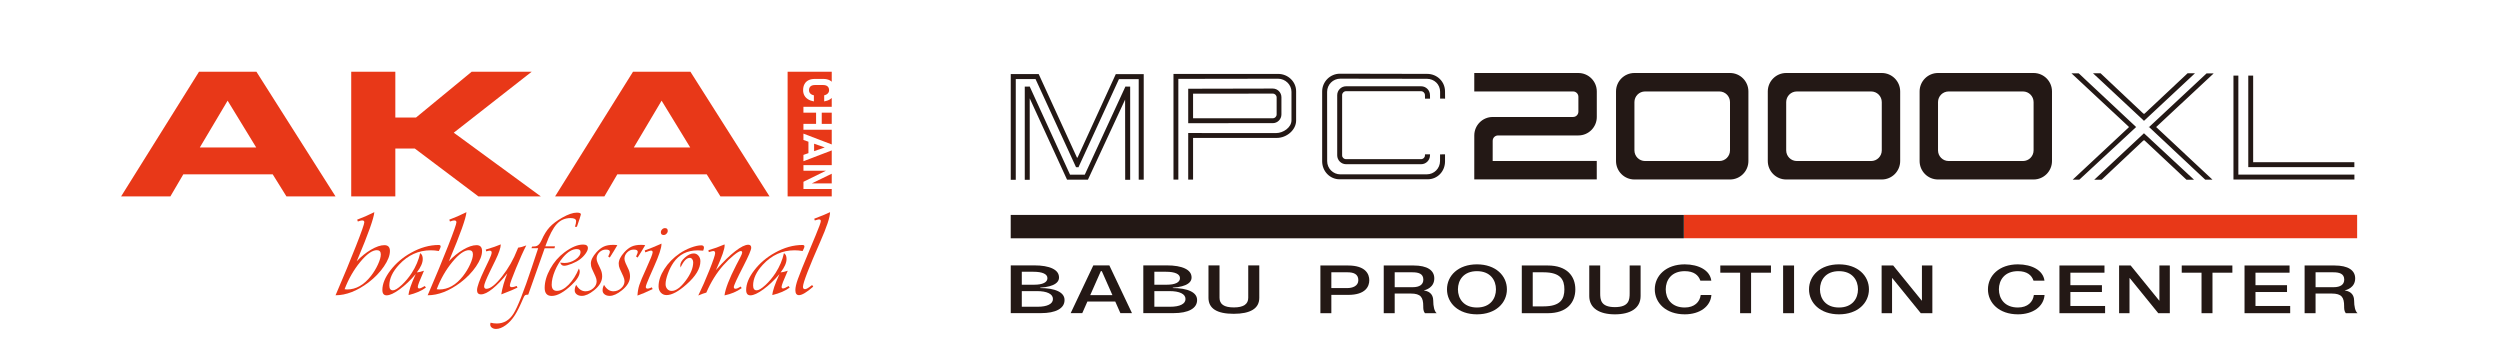 <?xml version="1.0" encoding="UTF-8"?>
<svg id="_レイヤー_1" data-name="レイヤー 1" xmlns="http://www.w3.org/2000/svg" version="1.1" viewBox="0 0 1348.355 195.954">
  <defs>
    <style>
      .cls-1 {
        fill: #e83818;
      }

      .cls-1, .cls-2 {
        stroke-width: 0px;
      }

      .cls-2 {
        fill: #231815;
      }
    </style>
  </defs>
  <rect class="cls-1" x="908.249" y="115.88" width="363.053" height="12.609"/>
  <path class="cls-2" d="M771.276,53.198h-2.71l-.035-1.897c0-1.17-.942-2.118-2.111-2.118h-40.444c-1.17,0-2.111.949-2.111,2.118v32.5c0,1.17.941,2.032,2.111,2.032h40.444c1.17,0,2.111-.863,2.111-2.032l.035-.564h2.71l-.021.514c0,2.66-2.147,4.814-4.793,4.814h-40.452c-2.653,0-4.8-2.154-4.8-4.814v-32.414c0-2.653,2.147-4.807,4.8-4.807h40.452c2.646,0,4.793,2.154,4.793,4.807l.021,1.861"/>
  <path class="cls-2" d="M770.02,96.695c5.306,0,9.343-4.315,9.343-9.628v-3.83l-2.674.029-.021,3.609c0,3.93-3.174,7.146-7.096,7.146l-46.678.014c-3.915,0-7.096-3.188-7.096-7.125l-.029-37.364c0-3.929,3.181-7.117,7.103-7.117l46.742.071c3.923,0,7.096,3.024,7.096,6.961v3.716l2.689.021-.036-3.887c0-5.313-4.3-9.464-9.599-9.464l-47.07-.1c-5.299,0-9.599,4.308-9.599,9.621v37.613c0,5.32,4.122,9.714,9.421,9.714h47.505"/>
  <polyline class="cls-2" points="580.849 84.992 560.202 39.933 545.14 39.933 545.14 96.959 547.85 96.959 547.85 42.65 558.512 42.65 580.342 90.17 581.655 90.212 603.492 42.686 614.154 42.686 614.154 96.916 616.858 96.916 616.858 39.976 601.795 39.976 581.148 85.035 580.849 84.992"/>
  <polyline class="cls-2" points="606.987 46.68 585.071 94.199 577.112 94.199 555.367 46.68 552.7 46.722 552.7 96.959 555.388 96.959 555.367 53.041 575.507 96.916 586.761 96.916 606.816 53.719 606.859 96.959 609.547 96.959 609.547 46.722 606.987 46.68"/>
  <path class="cls-2" d="M635.529,42.543v54.337h-2.624v-56.991l56.52-.021c5.185,0,9.628,4.13,9.628,9.328v15.783c0,5.192-5.192,9.407-10.37,9.407l-45.209.014v22.479h-2.625v-25.132l47.434.021c3.83,0,8.266-3.038,8.266-6.882v-15.39c0-3.844-3.359-7.039-7.196-7.039l-53.824.085"/>
  <path class="cls-2" d="M688.546,61.714c0,1.141-.92,2.069-2.061,2.069h-43.012v-13.272l43.012-.014c1.141,0,2.061.927,2.061,2.069v9.15M686.443,47.757l-45.594.1v18.579l45.594-.014c2.589,0,4.686-2.111,4.686-4.707v-9.257c0-2.596-2.097-4.7-4.686-4.7Z"/>
  <path class="cls-2" d="M795.139,96.767h66.062v-9.956l-56.135.014.007-10.904c0-1.583,1.284-2.867,2.867-2.867l43.354-.007c5.484,0,9.927-4.457,9.927-9.956v-13.757c0-5.499-4.443-9.956-9.927-9.956l-56.156-.007v9.949l53.296.007c1.583,0,2.86,1.291,2.86,2.874v8.023c0,1.583-1.276,2.867-2.86,2.867l-43.361.007c-5.477,0-9.927,4.457-9.927,9.956l-.007,23.728"/>
  <polyline class="cls-2" points="1212.586 90.148 1212.586 40.789 1215.224 40.789 1215.224 87.524 1215.324 87.495 1269.804 87.495 1269.804 90.148 1212.5 90.148 1212.586 90.148"/>
  <polyline class="cls-2" points="1204.598 96.816 1269.833 96.816 1269.833 94.171 1207.344 94.171 1207.237 94.278 1207.237 40.789 1204.598 40.789 1204.598 96.866 1204.598 96.816"/>
  <polyline class="cls-2" points="1156.28 65.108 1128.83 39.505 1132.909 39.505 1156.03 61.272 1156.551 61.378 1179.843 39.527 1183.83 39.527 1156.301 65.215 1156.28 65.108"/>
  <polyline class="cls-2" points="1152.15 68.467 1121.462 96.909 1117.882 96.909 1148.242 68.553 1148.257 68.489 1117.226 39.548 1121.141 39.548 1152.165 68.567 1152.15 68.467"/>
  <polyline class="cls-2" points="1162.82 68.446 1193.266 96.888 1189.357 96.888 1158.911 68.36 1158.926 68.674 1190.113 39.569 1193.943 39.569 1162.827 68.589 1162.82 68.446"/>
  <polyline class="cls-2" points="1156.544 75.664 1179.252 96.931 1183.324 96.931 1156.287 71.827 1156.273 71.926 1129.486 96.952 1133.48 96.952 1156.023 75.763 1156.544 75.664"/>
  <path class="cls-2" d="M933.061,81.105c0,3.166-2.567,5.741-5.727,5.741h-40.095c-3.159,0-5.727-2.575-5.727-5.741v-26.038c0-3.174,2.568-5.741,5.727-5.741h40.095c3.159,0,5.727,2.568,5.727,5.741v26.038M933.061,39.37h-51.549c-5.477,0-9.927,4.457-9.927,9.949v37.528c0,5.499,4.45,9.956,9.927,9.956h51.549c5.484,0,9.927-4.457,9.927-9.956v-37.528c0-5.492-4.443-9.949-9.927-9.949Z"/>
  <path class="cls-2" d="M1014.92,81.105c0,3.166-2.56,5.741-5.727,5.741h-40.088c-3.167,0-5.734-2.575-5.734-5.741v-26.038c0-3.174,2.568-5.741,5.734-5.741h40.088c3.167,0,5.727,2.568,5.727,5.741v26.038M1014.92,39.37h-51.549c-5.477,0-9.927,4.457-9.927,9.949v37.528c0,5.499,4.45,9.956,9.927,9.956h51.549c5.484,0,9.928-4.457,9.928-9.956v-37.528c0-5.492-4.443-9.949-9.928-9.949Z"/>
  <path class="cls-2" d="M1096.801,81.105c0,3.166-2.568,5.741-5.727,5.741h-40.095c-3.159,0-5.727-2.575-5.727-5.741v-26.038c0-3.174,2.567-5.741,5.727-5.741h40.095c3.159,0,5.727,2.568,5.727,5.741v26.038M1096.801,39.37h-51.549c-5.484,0-9.927,4.457-9.927,9.949v37.528c0,5.499,4.443,9.956,9.927,9.956h51.549c5.484,0,9.927-4.457,9.927-9.956v-37.528c0-5.492-4.443-9.949-9.927-9.949Z"/>
  <g>
    <path class="cls-2" d="M718.049,155.369h8.649c2.647,0,5.907-1.012,5.907-4.258,0-3.388-2.694-4.251-5.812-4.251h-8.745v8.508M712.142,143.188h14.884c9.645,0,11.487,4.757,11.487,7.959,0,3.174-1.842,7.931-11.487,7.895h-8.977v9.878h-5.907v-25.732Z"/>
    <path class="cls-2" d="M545.14,168.888v-25.76h5.957v25.76h-5.957ZM548.654,156.226v-1.777h12.392v1.777h-12.392ZM550.681,155.211v-1.652h7.149c2.244,0,3.987-.305,5.228-.916,1.241-.61,1.862-1.485,1.862-2.621,0-1.113-.651-1.966-1.952-2.558-1.301-.593-3.153-.89-5.555-.89h-6.613l-.715-3.446h7.626c4.289,0,7.606.566,9.949,1.696s3.515,2.742,3.515,4.835c0,1.777-1.112,3.147-3.336,4.109-2.224.961-5.382,1.442-9.472,1.442h-7.685ZM550.681,168.888v-3.446h8.937c2.621,0,4.656-.366,6.106-1.098,1.45-.731,2.175-1.757,2.175-3.075,0-1.354-.755-2.403-2.264-3.147-1.509-.744-3.654-1.116-6.434-1.116h-8.4l-.715-1.651h10.605c4.289,0,7.605.562,9.949,1.687,2.342,1.125,3.514,2.715,3.514,4.77,0,2.25-1.112,3.992-3.336,5.224-2.224,1.234-5.381,1.851-9.472,1.851h-10.664Z"/>
    <path class="cls-2" d="M577.46,168.888l12.213-25.76h8.638l12.213,25.76h-6.255l-10.009-22.64h-.536l-10.009,22.64h-6.256ZM583.12,162.612v-3.446h21.448v3.446h-21.448Z"/>
    <path class="cls-2" d="M616.633,168.888v-25.76h5.957v25.76h-5.957ZM620.147,156.226v-1.777h12.392v1.777h-12.392ZM622.173,155.211v-1.652h7.149c2.244,0,3.987-.305,5.228-.916,1.241-.61,1.862-1.485,1.862-2.621,0-1.113-.651-1.966-1.952-2.558-1.301-.593-3.153-.89-5.555-.89h-6.613l-.715-3.446h7.626c4.289,0,7.606.566,9.949,1.696s3.515,2.742,3.515,4.835c0,1.777-1.112,3.147-3.336,4.109-2.224.961-5.382,1.442-9.472,1.442h-7.685ZM622.173,168.888v-3.446h8.937c2.621,0,4.656-.366,6.106-1.098,1.45-.731,2.175-1.757,2.175-3.075,0-1.354-.755-2.403-2.264-3.147-1.509-.744-3.654-1.116-6.434-1.116h-8.4l-.715-1.651h10.605c4.289,0,7.605.562,9.949,1.687,2.342,1.125,3.514,2.715,3.514,4.77,0,2.25-1.112,3.992-3.336,5.224-2.224,1.234-5.381,1.851-9.472,1.851h-10.664Z"/>
    <path class="cls-2" d="M665.366,169.251c-9.056,0-13.584-2.878-13.584-8.635v-17.488h5.958v17.488c0,1.717.62,3.011,1.862,3.882,1.241.871,3.202,1.306,5.883,1.306,5.163,0,7.745-1.73,7.745-5.188v-17.488h5.957v17.488c0,2.878-1.172,5.037-3.514,6.476-2.344,1.439-5.779,2.159-10.307,2.159Z"/>
    <path class="cls-2" d="M752.217,154.898h9.686c3.731,0,5.764-1.405,5.764-4.108,0-3.281-2.79-3.93-5.859-3.93h-9.591v8.038M746.309,143.188h16.112c7.374,0,11.152,2.589,11.152,6.954,0,4.935-4.488,6.197-5.573,6.49v.071c2.033.214,5.007,1.369,5.007,5.442,0,2.988.566,5.727,1.842,6.775h-6.33c-.9-1.12-.9-2.525-.9-3.787,0-4.721-1.276-6.811-6.712-6.811h-8.69v10.598h-5.907v-25.732Z"/>
    <path class="cls-2" d="M786.322,156.053c0,4.935,3.029,9.799,10.259,9.799s10.259-4.864,10.259-9.799-3.029-9.806-10.259-9.806-10.259,4.864-10.259,9.806M812.74,156.053c0,7.353-6.043,13.479-16.159,13.479s-16.159-6.126-16.159-13.479,6.044-13.479,16.159-13.479,16.159,6.126,16.159,13.479Z"/>
    <path class="cls-2" d="M826.669,165.239h5.819c9.263,0,11.248-4.037,11.248-9.186s-1.985-9.193-11.248-9.193h-5.819v18.379M820.769,143.188h13.99c10.396,0,14.884,5.763,14.884,12.866s-4.488,12.866-14.884,12.866h-13.99v-25.732Z"/>
    <path class="cls-2" d="M857.153,143.188h5.9v14.991c0,3.459.286,7.46,7.94,7.46s7.947-4.001,7.947-7.46v-14.991h5.907v16.468c0,6.597-5.532,9.878-13.854,9.878s-13.84-3.281-13.84-9.878v-16.468"/>
    <path class="cls-2" d="M917.07,151.368c-.996-2.96-3.499-5.121-8.417-5.121-7.23,0-10.252,4.864-10.252,9.806s3.022,9.799,10.252,9.799c5.246,0,8.131-2.988,8.608-6.733h5.764c-.471,6.162-6.194,10.413-14.372,10.413-10.109,0-16.159-6.126-16.159-13.479s6.05-13.479,16.159-13.479c7.612.036,13.615,3.238,14.324,8.794h-5.907"/>
    <polyline class="cls-2" points="927.833 143.188 955.152 143.188 955.152 147.075 944.429 147.075 944.429 168.919 938.515 168.919 938.515 147.075 927.833 147.075 927.833 143.188"/>
    <rect class="cls-2" x="961.707" y="143.188" width="5.907" height="25.731"/>
    <path class="cls-2" d="M981.584,156.053c0,4.935,3.022,9.799,10.252,9.799s10.259-4.864,10.259-9.799-3.029-9.806-10.259-9.806-10.252,4.864-10.252,9.806M1008.002,156.053c0,7.353-6.05,13.479-16.166,13.479s-16.159-6.126-16.159-13.479,6.044-13.479,16.159-13.479,16.166,6.126,16.166,13.479Z"/>
    <polyline class="cls-2" points="1014.837 143.188 1021.071 143.188 1036.48 162.144 1036.576 162.144 1036.576 143.188 1042.203 143.188 1042.203 168.919 1035.962 168.919 1020.601 149.999 1020.464 149.999 1020.464 168.919 1014.837 168.919 1014.837 143.188"/>
    <path class="cls-2" d="M1096.759,151.368c-.989-2.96-3.499-5.121-8.41-5.121-7.23,0-10.259,4.864-10.259,9.806s3.029,9.799,10.259,9.799c5.246,0,8.131-2.988,8.595-6.733h5.771c-.471,6.162-6.194,10.413-14.365,10.413-10.116,0-16.166-6.126-16.166-13.479s6.05-13.479,16.166-13.479c7.606.036,13.608,3.238,14.318,8.794h-5.907"/>
    <polyline class="cls-2" points="1110.742 143.188 1135.032 143.188 1135.032 147.075 1116.649 147.075 1116.649 153.814 1133.661 153.814 1133.661 157.494 1116.649 157.494 1116.649 165.025 1135.366 165.025 1135.366 168.919 1110.742 168.919 1110.742 143.188"/>
    <polyline class="cls-2" points="1142.917 143.188 1149.152 143.188 1164.561 162.144 1164.656 162.144 1164.656 143.188 1170.277 143.188 1170.277 168.919 1164.042 168.919 1148.681 149.999 1148.538 149.999 1148.538 168.919 1142.917 168.919 1142.917 143.188"/>
    <polyline class="cls-2" points="1176.696 143.188 1204.014 143.188 1204.014 147.075 1193.285 147.075 1193.285 168.919 1187.377 168.919 1187.377 147.075 1176.696 147.075 1176.696 143.188"/>
    <polyline class="cls-2" points="1210.569 143.188 1234.859 143.188 1234.859 147.075 1216.476 147.075 1216.476 153.814 1233.488 153.814 1233.488 157.494 1216.476 157.494 1216.476 165.025 1235.194 165.025 1235.194 168.919 1210.569 168.919 1210.569 143.188"/>
    <path class="cls-2" d="M1248.884,154.898h9.693c3.731,0,5.764-1.405,5.764-4.108,0-3.281-2.79-3.93-5.859-3.93h-9.597v8.038M1242.977,143.188h16.118c7.367,0,11.152,2.589,11.152,6.954,0,4.935-4.488,6.197-5.58,6.49v.071c2.033.214,5.014,1.369,5.014,5.442,0,2.988.566,5.727,1.842,6.775h-6.337c-.894-1.12-.894-2.525-.894-3.787,0-4.721-1.276-6.811-6.712-6.811h-8.697v10.598h-5.907v-25.732Z"/>
  </g>
  <rect class="cls-2" x="545.118" y="115.916" width="363.053" height="12.609"/>
  <path class="cls-1" d="M65.318,105.924h26.58l6.961-11.889h48.233l7.396,11.889h26.473l-42.655-67.225h-30.981l-42.007,67.225M122.765,54.29l15.433,25.261h-30.438l15.005-25.261Z"/>
  <polyline class="cls-1" points="189.426 38.699 213.218 38.699 213.218 63.397 224.365 63.397 254.376 38.699 286.747 38.699 244.733 71.57 291.682 105.924 258.02 105.924 223.723 80.114 213.218 80.114 213.218 105.924 189.426 105.924 189.426 38.699"/>
  <path class="cls-1" d="M299.392,105.924h26.58l6.961-11.889h48.239l7.389,11.889h26.481l-42.663-67.225h-30.974l-42.013,67.225M356.831,54.29l15.44,25.261h-30.439l14.998-25.261Z"/>
  <g>
    <polygon class="cls-1" points="444.821 79.517 439.077 77.504 439.077 81.53 444.821 79.517"/>
    <path class="cls-1" d="M433.321,66.812h6.822v-6.046h-6.822v-3.173h15.269v-4.746c-.279.261-.581.506-.925.721-.869.544-1.917.921-3.144,1.129v-3.289c.555-.123,1.03-.314,1.424-.573.394-.259.695-.571.903-.938.208-.367.313-.778.313-1.234,0-.595-.121-1.1-.365-1.517-.243-.417-.598-.735-1.065-.955s-1.029-.33-1.685-.33h-4.621c-.656,0-1.216.11-1.679.33-.463.22-.817.538-1.06.955-.243.417-.365.923-.365,1.517,0,.463.102.88.307,1.251s.504.683.898.938c.394.255.872.44,1.436.556v3.289c-1.227-.216-2.275-.596-3.144-1.141s-1.531-1.231-1.987-2.061-.683-1.774-.683-2.832c0-1.282.245-2.378.735-3.289.49-.911,1.204-1.606,2.143-2.085.938-.479,2.071-.718,3.399-.718h4.621c1.328,0,2.461.239,3.399.718.43.219.808.49,1.145.801v-5.392h-23.799v67.225h23.799v-3.974h-15.257v-3.903l12.14-5.965h-12.14v-3.034h15.257v-7.923l-15.269,5.839v-3.417l2.698-.946v-6.169l-2.698-.946v-3.417l15.269,5.839v-7.923h-15.269v-3.173Z"/>
    <rect class="cls-1" x="443.2" y="60.766" width="5.39" height="6.046"/>
    <polygon class="cls-1" points="448.589 98.916 448.589 93.691 437.83 98.916 448.589 98.916"/>
  </g>
  <g>
    <path class="cls-1" d="M201.892,114.422c-.261,3.26-3.239,11.65-8.933,25.169l-.587,1.336c2.369-2.543,4.944-4.629,7.727-6.259,2.782-1.631,5.184-2.445,7.205-2.445,1.999,0,3,1.054,3,3.162,0,2.391-1.087,5.173-3.26,8.347-2.174,3.173-4.945,6.042-8.314,8.607-6.129,4.608-12.052,6.912-17.769,6.912l.457-1.043c4.064-9.433,7.591-17.953,10.58-25.561,2.988-7.607,4.483-11.867,4.483-12.78,0-.652-.391-.978-1.174-.978-.479,0-1.25.196-2.315.587l-.358-1.011c2.825-1.021,5.911-2.368,9.259-4.042ZM185.851,155.99c.587.087,1.032.131,1.337.131,4.803,0,9.096-2.424,12.878-7.271,1.521-1.956,2.788-4.042,3.798-6.26,1.011-2.217,1.516-4.01,1.516-5.379,0-1.521-.717-2.282-2.152-2.282-2.478,0-5.467,2.125-8.966,6.374-3.5,4.25-6.303,9.145-8.412,14.687Z"/>
    <path class="cls-1" d="M229.115,154.262l.587.847c-2.282,1.717-5.401,3.065-9.357,4.043.108-2.195,1.402-5.977,3.88-11.346-2.804,3.304-5.689,6.042-8.656,8.216-2.967,2.173-5.32,3.261-7.059,3.261-1.522,0-2.282-.967-2.282-2.902,0-3.281,1.467-6.83,4.401-10.644s6.618-6.949,11.052-9.406c4.999-2.804,9.976-4.205,14.932-4.205.695,0,1.043.261,1.043.782,0,.435-.326,1.26-.978,2.477-1.478-.261-2.913-.391-4.304-.391-6.63,0-12.335,2.576-17.116,7.727-3.521,3.782-5.282,7.531-5.282,11.248,0,1.739.641,2.608,1.924,2.608,1.086,0,2.651-.94,4.695-2.82,2.042-1.88,3.868-4.059,5.477-6.537,2.217-3.434,3.728-6.998,4.532-10.694.934.566,1.402,1.609,1.402,3.13,0,2.108-1.065,4.532-3.195,7.271,1.043-.087,2.336-.391,3.88-.913l-.261.555c-2.065,4.629-3.097,7.336-3.097,8.118,0,.63.293.924.88.88.543-.043,1.51-.478,2.901-1.304Z"/>
    <path class="cls-1" d="M251.578,114.422c-.261,3.26-3.239,11.65-8.933,25.169l-.587,1.336c2.369-2.543,4.944-4.629,7.727-6.259,2.782-1.631,5.184-2.445,7.205-2.445,1.999,0,3,1.054,3,3.162,0,2.391-1.087,5.173-3.26,8.347-2.174,3.173-4.945,6.042-8.314,8.607-6.129,4.608-12.052,6.912-17.769,6.912l.457-1.043c4.064-9.433,7.591-17.953,10.58-25.561,2.988-7.607,4.483-11.867,4.483-12.78,0-.652-.391-.978-1.174-.978-.479,0-1.25.196-2.315.587l-.358-1.011c2.825-1.021,5.911-2.368,9.259-4.042ZM235.537,155.99c.587.087,1.032.131,1.337.131,4.803,0,9.096-2.424,12.878-7.271,1.521-1.956,2.788-4.042,3.798-6.26,1.011-2.217,1.516-4.01,1.516-5.379,0-1.521-.717-2.282-2.152-2.282-2.478,0-5.467,2.125-8.966,6.374-3.5,4.25-6.303,9.145-8.412,14.687Z"/>
    <path class="cls-1" d="M283.855,132.353c-1.522,2.913-3.369,7.009-5.543,12.291s-3.282,8.358-3.325,9.227c-.022.674.348,1.011,1.109,1.011.587,0,1.445-.217,2.576-.653l.424.88c-1.587.826-4.206,1.935-7.857,3.325l-.88.326c.565-3.543,1.652-7.324,3.26-11.346-2.804,3.543-5.461,6.32-7.971,8.33-2.511,2.011-4.581,3.016-6.211,3.016-1.435,0-2.152-.75-2.152-2.25,0-1.804,1.336-5.51,4.01-11.117l2.608-5.477c.804-1.696,1.228-2.913,1.272-3.652.043-.717-.326-1.076-1.108-1.076-.348,0-.957.131-1.826.391l-.261-.978.522-.163c3.043-.891,5.575-1.771,7.596-2.641,0,1.739-.967,4.597-2.901,8.574l-2.836,5.804c-2.174,4.456-3.26,7.183-3.26,8.183,0,.935.413,1.402,1.239,1.402,2.108,0,4.901-2.201,8.379-6.602,3.477-4.401,6.249-9.254,8.314-14.557l.424-1.043c1.26-.131,2.727-.532,4.401-1.207Z"/>
    <path class="cls-1" d="M299.341,132.875l-.293,1.011h-5.282l-8.868,25.038c-.848,0-1.413.098-1.695.293-.283.196-.598.717-.946,1.565-1.804,4.239-3.325,7.304-4.565,9.194-1.434,2.261-3.081,4.065-4.939,5.412s-3.602,2.021-5.232,2.021c-.891,0-1.635-.228-2.234-.685-.597-.456-.896-1.033-.896-1.728,0-.217.054-.533.163-.945,1.174.282,2.304.423,3.391.423,3.804,0,6.819-1.788,9.047-5.363,2.228-3.576,5.515-11.905,9.862-24.99l3.032-9.129.359-1.108h-3.619l.358-.913h.391l.913-.065c1.543,0,2.804-1.109,3.782-3.325,1.282-2.934,2.733-5.282,4.352-7.042,1.619-1.761,3.885-3.478,6.798-5.152,3.173-1.804,5.803-2.706,7.89-2.706,1.5,0,2.228.326,2.184.978-.022.261-.228.968-.619,2.119l-1.532,4.532h-1.043c.413-1.325.62-2.336.62-3.032,0-1.109-1.011-1.663-3.032-1.663-2.956,0-5.428,1.081-7.417,3.244-1.989,2.163-3.94,5.885-5.852,11.167l-.293.847h5.216Z"/>
    <path class="cls-1" d="M312.219,144.808c.304.609.457,1.152.457,1.63,0,2.087-1.446,4.489-4.336,7.205-4.217,3.978-7.803,5.966-10.759,5.966-2.543,0-3.815-1.445-3.815-4.336,0-3.261.994-6.684,2.983-10.27,1.989-3.587,4.537-6.542,7.645-8.868,3.782-2.825,7.151-4.238,10.107-4.238,1.717,0,2.576.631,2.576,1.891,0,.826-.413,1.821-1.239,2.982-.826,1.163-1.858,2.213-3.097,3.147-1.152.847-2.614,1.63-4.385,2.347-1.772.717-3.135,1.076-4.092,1.076-1.022,0-1.728-.565-2.119-1.696.913.131,1.641.196,2.185.196,2.173,0,4.178-.625,6.015-1.874s2.755-2.602,2.755-4.059c0-1.043-.674-1.565-2.021-1.565-2.412,0-4.88,1.478-7.401,4.434-1.783,2.087-3.25,4.522-4.401,7.304-1.152,2.782-1.728,5.26-1.728,7.433,0,2.238.934,3.358,2.804,3.358,2.043,0,4.167-1.125,6.374-3.374,2.206-2.25,4.037-5.145,5.494-8.688Z"/>
    <path class="cls-1" d="M332.955,132.223l-.359.619-1.597,2.674c-.566.956-1.163,1.913-1.793,2.869l-.359.522-.815-.554c.108-.239.184-.413.228-.522.457-.934.685-1.598.685-1.988,0-.826-.728-1.239-2.184-1.239-1.326,0-2.489.495-3.489,1.483-1,.99-1.5,2.136-1.5,3.44,0,.696.217,1.522.652,2.477l1.565,3.358c.522,1.13.782,2.369.782,3.717,0,2.63-1.445,5.119-4.336,7.466-2.5,2.021-4.716,3.032-6.651,3.032-1.108,0-2.021-.277-2.739-.831-.717-.555-1.076-1.266-1.076-2.136,0-1.021.261-2.01.782-2.967,1.348,2.304,3.021,3.456,5.021,3.456,1.586,0,2.988-.543,4.206-1.63,1.217-1.087,1.826-2.347,1.826-3.782,0-.76-.217-1.63-.652-2.608l-1.924-4.206c-.37-.826-.554-1.739-.554-2.739,0-1.804.999-3.825,3-6.064,1.347-1.478,2.69-2.515,4.026-3.113,1.337-.598,3.016-.897,5.037-.897.782,0,1.521.054,2.217.163Z"/>
    <path class="cls-1" d="M347.984,132.223l-.359.619-1.597,2.674c-.566.956-1.163,1.913-1.793,2.869l-.358.522-.815-.554c.108-.239.184-.413.228-.522.456-.934.685-1.598.685-1.988,0-.826-.729-1.239-2.185-1.239-1.326,0-2.489.495-3.488,1.483-1,.99-1.5,2.136-1.5,3.44,0,.696.217,1.522.652,2.477l1.565,3.358c.522,1.13.782,2.369.782,3.717,0,2.63-1.445,5.119-4.336,7.466-2.5,2.021-4.717,3.032-6.651,3.032-1.108,0-2.021-.277-2.739-.831-.717-.555-1.076-1.266-1.076-2.136,0-1.021.261-2.01.782-2.967,1.348,2.304,3.021,3.456,5.021,3.456,1.587,0,2.989-.543,4.206-1.63s1.826-2.347,1.826-3.782c0-.76-.218-1.63-.653-2.608l-1.923-4.206c-.37-.826-.554-1.739-.554-2.739,0-1.804.999-3.825,2.999-6.064,1.348-1.478,2.69-2.515,4.026-3.113,1.337-.598,3.016-.897,5.037-.897.782,0,1.521.054,2.217.163Z"/>
    <path class="cls-1" d="M356.754,131.375v.359c0,2.043-1.348,6.086-4.043,12.128l-2.412,5.477c-1.283,2.934-1.946,4.728-1.989,5.379-.022.674.347.989,1.109.946.435-.022,1.151-.25,2.152-.685l.423.945c-3.412,1.63-6.14,2.793-8.183,3.488.108-2.043.44-3.928.994-5.656.555-1.728,1.755-4.591,3.603-8.591,2.347-5.129,3.543-8.129,3.586-8.998.043-.673-.239-1.01-.847-1.01-.283,0-.652.076-1.109.228l-1.369.489c-.087.022-.293.098-.619.228l-.326-1.043.685-.228c2.412-.891,4.869-1.891,7.368-2.999l.978-.457ZM358.645,123.029c1,0,1.5.5,1.5,1.499,0,.566-.223,1.076-.669,1.533-.446.456-.951.685-1.516.685-1.021,0-1.532-.5-1.532-1.5,0-.565.223-1.076.669-1.532.445-.457.961-.685,1.548-.685Z"/>
    <path class="cls-1" d="M379.25,135.19c-1.152-.108-2.108-.163-2.869-.163-5.717,0-10.097,2.196-13.139,6.585-1.195,1.74-2.206,3.733-3.032,5.983-.826,2.25-1.239,4.135-1.239,5.656,0,1.065.309,1.94.929,2.625.619.685,1.407,1.027,2.363,1.027,2.26,0,4.76-1.814,7.498-5.444s4.108-6.956,4.108-9.976c0-.673-.179-1.244-.538-1.712-.358-.467-.788-.701-1.288-.701-1.739,0-3.402,1.74-4.988,5.217-.109-.435-.163-.815-.163-1.141,0-1.348.836-2.76,2.51-4.239,1.673-1.478,3.261-2.217,4.76-2.217,1,0,1.847.407,2.543,1.223.695.815,1.044,1.809,1.044,2.983,0,3.934-2.511,8.107-7.531,12.519-4.304,3.826-7.879,5.738-10.727,5.738-1.239,0-2.266-.445-3.081-1.336-.815-.891-1.223-2.011-1.223-3.358,0-2.978,1.038-6.091,3.114-9.341s4.809-6.048,8.2-8.395c1.869-1.282,3.907-2.336,6.113-3.162,2.206-.826,4.08-1.239,5.623-1.239.956,0,1.435.423,1.435,1.272,0,.326-.142.859-.424,1.597Z"/>
    <path class="cls-1" d="M399.497,154.523l.521.88c-2.608,1.87-5.695,3.174-9.259,3.912.456-3.586,2.565-9.031,6.325-16.334l2.12-4.042c.717-1.391,1.076-2.282,1.076-2.674,0-.587-.24-.88-.717-.88-.674,0-1.951.762-3.831,2.282-1.881,1.522-3.712,3.282-5.494,5.282-3.695,4.13-6.792,9.085-9.292,14.867-1.021.239-2.467.761-4.336,1.565,1.999-4.086,4.015-8.678,6.047-13.775,2.032-5.097,3.049-8.113,3.049-9.047,0-.782-.316-1.174-.946-1.174-.326,0-1.033.163-2.119.489-.087.022-.207.054-.358.098l-.196-1.043c3.043-.869,5.792-1.847,8.248-2.934l.424-.196c.043.283.065.479.065.587,0,1.935-1.424,6.054-4.271,12.356l-.456.978.554-.619c3.564-4.064,6.851-7.265,9.863-9.601,3.01-2.336,5.363-3.505,7.058-3.505,1.065,0,1.597.544,1.597,1.63,0,1.13-1.424,4.466-4.271,10.009-3.412,6.608-5.118,10.324-5.118,11.15,0,.63.293.945.88.945.652,0,1.543-.358,2.673-1.076l.163-.131Z"/>
    <path class="cls-1" d="M425.317,154.262l.587.847c-2.282,1.717-5.401,3.065-9.357,4.043.108-2.195,1.402-5.977,3.88-11.346-2.804,3.304-5.689,6.042-8.656,8.216-2.966,2.173-5.319,3.261-7.058,3.261-1.522,0-2.282-.967-2.282-2.902,0-3.281,1.467-6.83,4.401-10.644s6.619-6.949,11.052-9.406c4.999-2.804,9.976-4.205,14.932-4.205.696,0,1.044.261,1.044.782,0,.435-.326,1.26-.978,2.477-1.478-.261-2.913-.391-4.304-.391-6.63,0-12.335,2.576-17.116,7.727-3.521,3.782-5.282,7.531-5.282,11.248,0,1.739.641,2.608,1.923,2.608,1.087,0,2.652-.94,4.695-2.82s3.869-4.059,5.477-6.537c2.217-3.434,3.728-6.998,4.532-10.694.934.566,1.402,1.609,1.402,3.13,0,2.108-1.065,4.532-3.196,7.271,1.044-.087,2.336-.391,3.88-.913l-.261.555c-2.065,4.629-3.097,7.336-3.097,8.118,0,.63.293.924.88.88.543-.043,1.51-.478,2.901-1.304Z"/>
    <path class="cls-1" d="M447.683,114.422c0,2.652-1.761,7.966-5.282,15.943-6.108,13.888-9.216,21.952-9.325,24.191-.044.978.347,1.445,1.174,1.402.63-.022,1.749-.663,3.358-1.924l.391-.293.619.848c-3.499,3.064-6.064,4.597-7.694,4.597-1.304,0-1.956-.913-1.956-2.739,0-1.413.451-3.391,1.353-5.934.901-2.543,3.059-7.9,6.471-16.073l3.097-7.433c1.87-4.455,2.804-7.053,2.804-7.792,0-.587-.337-.88-1.011-.88-.24,0-.815.141-1.728.423-.109.044-.272.098-.489.163l-.326-.946.489-.196c3.76-1.434,6.444-2.554,8.053-3.358Z"/>
  </g>
</svg>